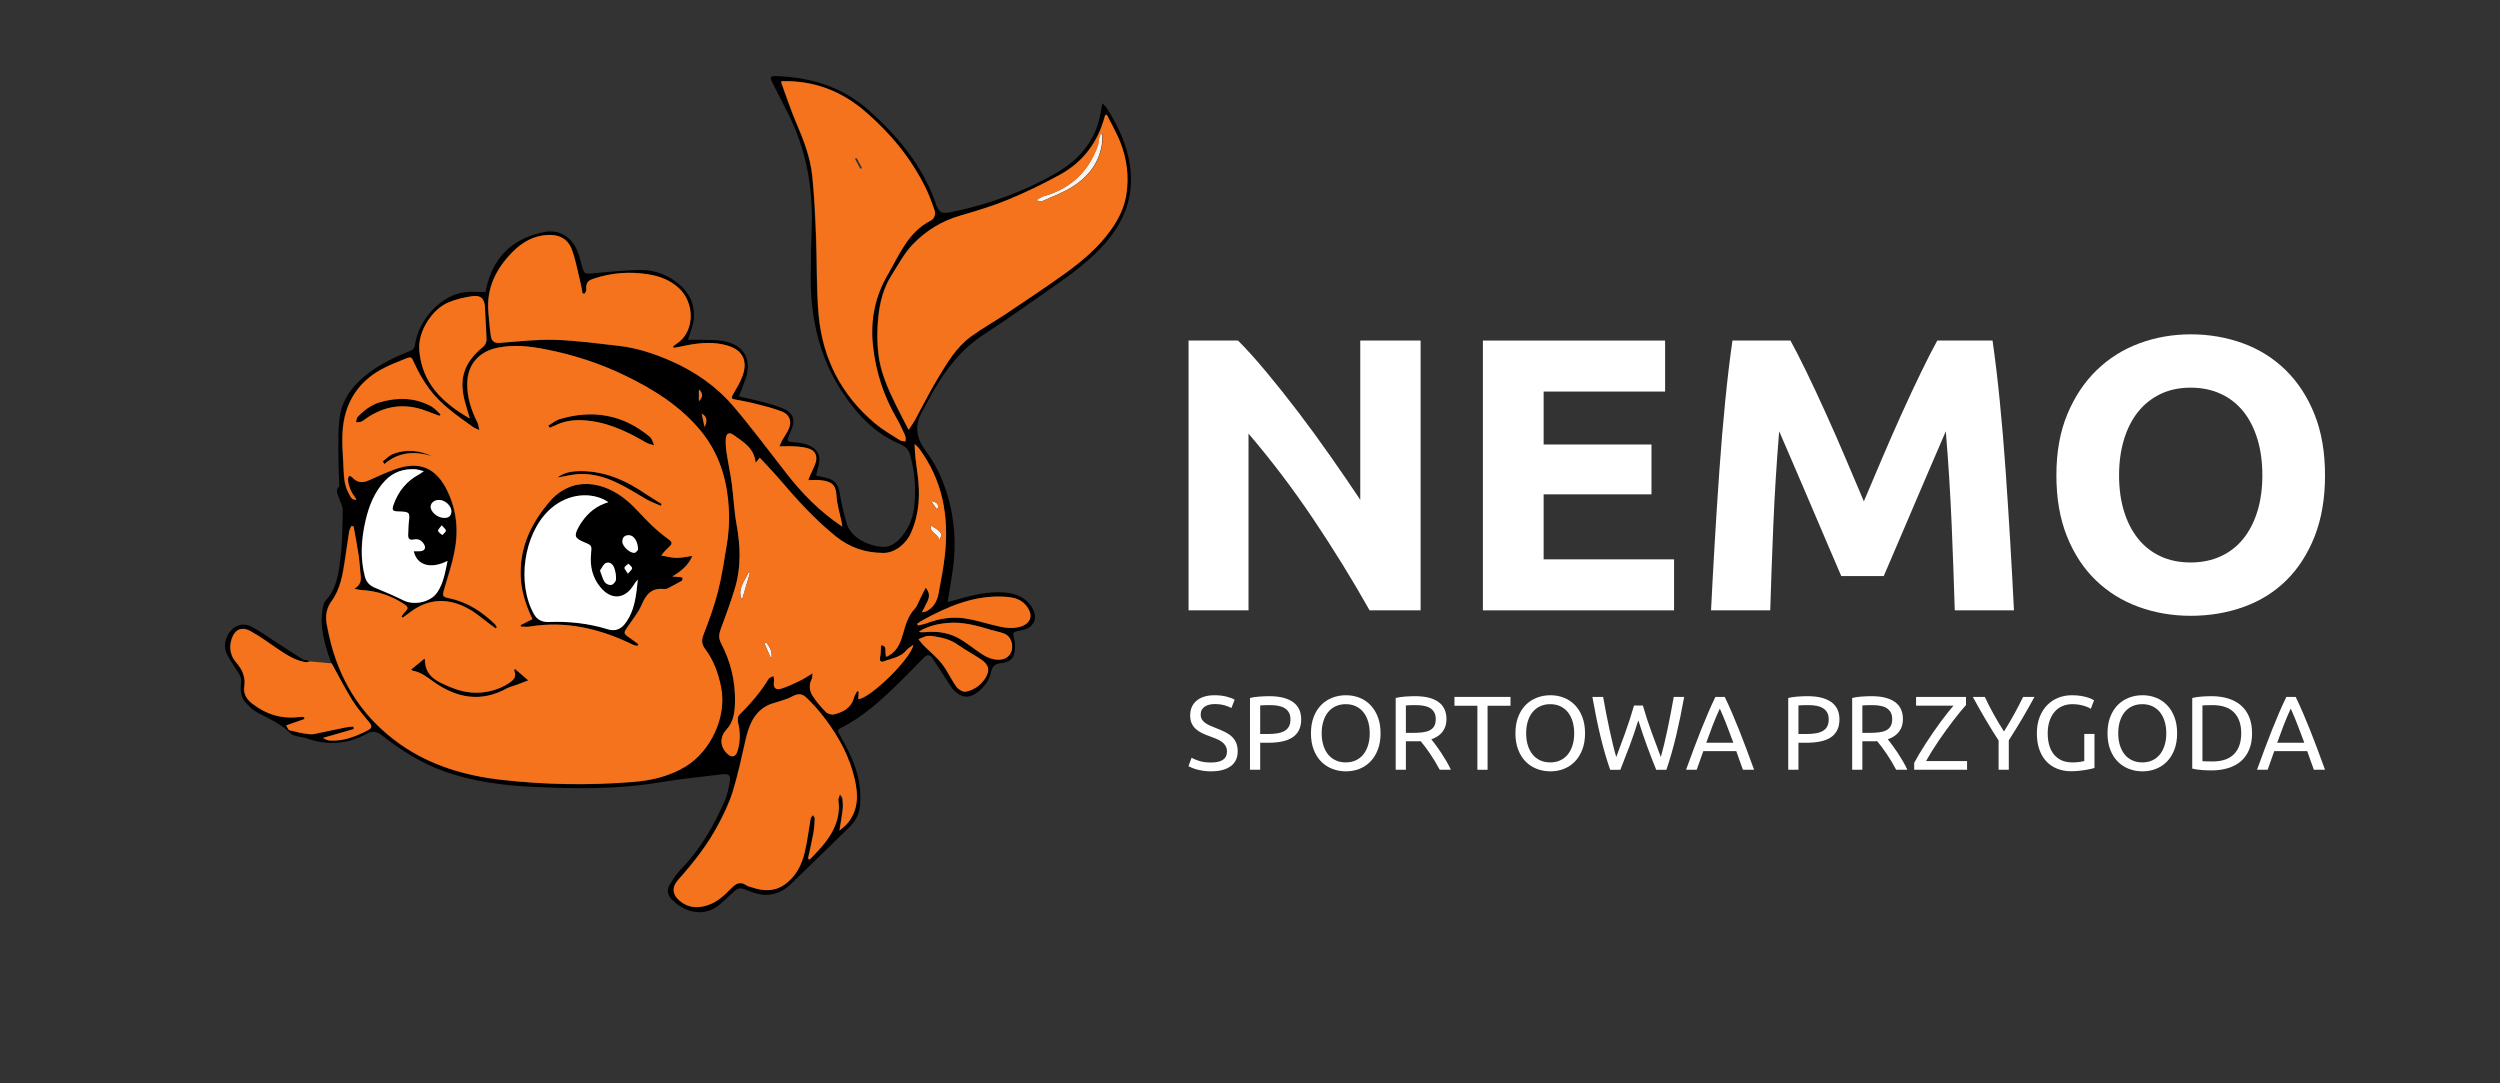 <svg width="1793" height="777" viewBox="0 0 1793 777" fill="none" xmlns="http://www.w3.org/2000/svg">
<rect x="0" y="0" width="1793" height="777" fill="#333333" stroke="none"/>
<g clip-path="url(#clip0_1298_2373)">
<mask id="mask0_1298_2373" style="mask-type:luminance" maskUnits="userSpaceOnUse" x="0" y="0" width="1793" height="777">
<path d="M0 1.90735e-06H1793V777H0V1.90735e-06Z" fill="white"/>
</mask>
<g mask="url(#mask0_1298_2373)">
<path d="M982.281 437.743C969.805 415.595 956.311 393.726 941.792 372.129C927.269 350.536 911.817 330.156 895.436 310.983V437.743H852.438V244.25H887.903C894.045 250.393 900.833 257.933 908.285 266.869C915.725 275.804 923.313 285.342 931.041 295.486C938.765 305.633 946.443 316.146 954.077 327.036C961.708 337.926 968.877 348.396 975.579 358.446V244.25H1018.86V437.743H982.281Z" fill="white"/>
<path d="M1063.53 437.743V244.25H1194.21V280.828H1107.09V318.8H1184.44V354.538H1107.09V401.166H1200.64V437.743H1063.53Z" fill="white"/>
<path d="M1284.13 244.251C1287.49 250.393 1291.36 257.981 1295.75 267.006C1300.13 276.038 1304.7 285.809 1309.46 296.326C1314.23 306.842 1318.94 317.592 1323.6 328.571C1328.27 339.558 1332.65 349.888 1336.76 359.562C1340.87 349.888 1345.25 339.558 1349.92 328.571C1354.59 317.592 1359.3 306.842 1364.06 296.326C1368.82 285.809 1373.39 276.038 1377.78 267.006C1382.16 257.981 1386.04 250.393 1389.4 244.251H1429.05C1430.91 257.095 1432.63 271.473 1434.21 287.39C1435.79 303.303 1437.19 319.873 1438.4 337.087C1439.61 354.306 1440.73 371.57 1441.75 388.882C1442.77 406.19 1443.66 422.483 1444.41 437.744H1401.96C1401.4 418.944 1400.66 398.47 1399.73 376.318C1398.79 354.166 1397.4 331.831 1395.54 309.306C1392.17 317.126 1388.44 325.778 1384.34 335.273C1380.23 344.768 1376.17 354.259 1372.15 363.754C1368.14 373.245 1364.26 382.32 1360.53 390.976C1356.79 399.632 1353.62 407.029 1351 413.171H1320.57C1317.95 407.029 1314.78 399.632 1311.04 390.976C1307.31 382.32 1303.43 373.245 1299.42 363.754C1295.4 354.259 1291.34 344.768 1287.23 335.273C1283.12 325.778 1279.39 317.126 1276.03 309.306C1274.16 331.831 1272.77 354.166 1271.84 376.318C1270.91 398.47 1270.17 418.944 1269.61 437.744H1227.16C1227.91 422.483 1228.79 406.19 1229.82 388.882C1230.84 371.57 1231.95 354.306 1233.17 337.087C1234.38 319.873 1235.77 303.303 1237.36 287.39C1238.94 271.473 1240.66 257.095 1242.52 244.251H1284.13Z" fill="white"/>
<path d="M1519.8 340.858C1519.8 350.349 1520.95 358.915 1523.29 366.546C1525.61 374.18 1528.96 380.741 1533.34 386.227C1537.71 391.72 1543.06 395.959 1549.4 398.935C1555.72 401.911 1562.98 403.399 1571.18 403.399C1579.18 403.399 1586.4 401.911 1592.81 398.935C1599.24 395.959 1604.63 391.72 1609.01 386.227C1613.38 380.741 1616.73 374.18 1619.06 366.546C1621.39 358.915 1622.56 350.349 1622.56 340.858C1622.56 331.363 1621.39 322.758 1619.06 315.03C1616.73 307.307 1613.38 300.699 1609.01 295.209C1604.63 289.72 1599.24 285.481 1592.81 282.501C1586.4 279.525 1579.18 278.034 1571.18 278.034C1562.98 278.034 1555.72 279.572 1549.4 282.641C1543.06 285.714 1537.71 289.999 1533.34 295.485C1528.96 300.978 1525.61 307.587 1523.29 315.31C1520.95 323.037 1519.8 331.549 1519.8 340.858ZM1667.51 340.858C1667.51 357.427 1665.04 371.988 1660.11 384.553C1655.17 397.117 1648.42 407.637 1639.86 416.103C1631.3 424.576 1621.11 430.951 1609.29 435.228C1597.47 439.51 1584.76 441.65 1571.18 441.65C1557.95 441.65 1545.49 439.51 1533.76 435.228C1522.03 430.951 1511.79 424.576 1503.04 416.103C1494.29 407.637 1487.4 397.117 1482.38 384.553C1477.35 371.988 1474.84 357.427 1474.84 340.858C1474.84 324.292 1477.44 309.724 1482.66 297.163C1487.87 284.595 1494.9 274.036 1503.74 265.473C1512.58 256.911 1522.82 250.489 1534.45 246.204C1546.09 241.926 1558.33 239.786 1571.18 239.786C1584.39 239.786 1596.87 241.926 1608.59 246.204C1620.32 250.489 1630.55 256.911 1639.31 265.473C1648.06 274.036 1654.94 284.595 1659.97 297.163C1664.99 309.724 1667.51 324.292 1667.51 340.858Z" fill="white"/>
<path d="M868.519 546.875C876.161 546.875 879.98 544.26 879.98 539.035C879.98 537.427 879.638 536.055 878.962 534.925C878.282 533.794 877.365 532.815 876.211 531.984C875.054 531.156 873.733 530.438 872.252 529.835C870.768 529.233 869.198 528.631 867.539 528.029C865.628 527.372 863.817 526.63 862.108 525.803C860.402 524.971 858.918 523.992 857.663 522.862C856.408 521.731 855.413 520.387 854.687 518.829C853.956 517.271 853.591 515.387 853.591 513.176C853.591 508.6 855.149 505.03 858.265 502.469C861.381 499.905 865.678 498.623 871.157 498.623C874.327 498.623 877.202 498.961 879.79 499.641C882.381 500.321 884.277 501.063 885.486 501.867L883.147 507.823C882.09 507.166 880.52 506.529 878.434 505.9C876.347 505.271 873.923 504.956 871.157 504.956C869.75 504.956 868.445 505.107 867.236 505.41C866.032 505.71 864.975 506.16 864.07 506.766C863.165 507.368 862.45 508.138 861.921 509.066C861.393 509.995 861.133 511.09 861.133 512.345C861.133 513.751 861.408 514.932 861.96 515.888C862.512 516.844 863.289 517.687 864.295 518.413C865.301 519.144 866.471 519.808 867.804 520.41C869.136 521.013 870.605 521.619 872.213 522.221C874.475 523.126 876.549 524.031 878.434 524.936C880.318 525.842 881.954 526.922 883.333 528.176C884.716 529.435 885.785 530.931 886.539 532.664C887.296 534.396 887.673 536.494 887.673 538.957C887.673 543.534 885.999 547.05 882.657 549.513C879.312 551.976 874.599 553.208 868.519 553.208C866.455 553.208 864.559 553.068 862.827 552.792C861.094 552.516 859.547 552.19 858.187 551.813C856.832 551.436 855.662 551.032 854.687 550.608C853.704 550.181 852.935 549.812 852.383 549.513L854.57 543.483C855.724 544.136 857.488 544.863 859.85 545.667C862.213 546.475 865.099 546.875 868.519 546.875Z" fill="white"/>
<path d="M910.965 505.711C907.849 505.711 905.459 505.785 903.8 505.936V526.441H909.306C911.82 526.441 914.081 526.278 916.09 525.952C918.102 525.626 919.796 525.074 921.179 524.293C922.567 523.516 923.631 522.448 924.389 521.092C925.139 519.732 925.516 517.999 925.516 515.89C925.516 513.877 925.127 512.218 924.346 510.913C923.569 509.604 922.512 508.563 921.179 507.782C919.851 507.005 918.304 506.465 916.544 506.162C914.784 505.863 912.927 505.711 910.965 505.711ZM910.363 499.301C917.698 499.301 923.34 500.696 927.291 503.489C931.235 506.274 933.208 510.435 933.208 515.964C933.208 518.978 932.668 521.554 931.588 523.691C930.504 525.828 928.95 527.564 926.91 528.893C924.874 530.225 922.399 531.193 919.485 531.795C916.572 532.397 913.277 532.7 909.609 532.7H903.8V552.075H896.492V500.583C898.548 500.082 900.852 499.744 903.389 499.565C905.926 499.39 908.249 499.301 910.363 499.301Z" fill="white"/>
<path d="M947.912 525.915C947.912 529.081 948.312 531.96 949.116 534.547C949.92 537.135 951.067 539.334 952.551 541.144C954.031 542.955 955.838 544.349 957.979 545.328C960.112 546.307 962.513 546.797 965.178 546.797C967.839 546.797 970.233 546.307 972.343 545.328C974.452 544.349 976.251 542.955 977.731 541.144C979.216 539.334 980.358 537.135 981.162 534.547C981.966 531.96 982.367 529.081 982.367 525.915C982.367 522.749 981.966 519.87 981.162 517.282C980.358 514.695 979.216 512.496 977.731 510.686C976.251 508.875 974.452 507.484 972.343 506.502C970.233 505.523 967.839 505.033 965.178 505.033C962.513 505.033 960.112 505.523 957.979 506.502C955.838 507.484 954.031 508.875 952.551 510.686C951.067 512.496 949.92 514.695 949.116 517.282C948.312 519.87 947.912 522.749 947.912 525.915ZM940.219 525.915C940.219 521.443 940.887 517.496 942.22 514.077C943.552 510.662 945.359 507.811 947.647 505.523C949.932 503.234 952.601 501.513 955.64 500.359C958.682 499.202 961.91 498.623 965.33 498.623C968.698 498.623 971.876 499.202 974.868 500.359C977.86 501.513 980.482 503.234 982.744 505.523C985.009 507.811 986.804 510.662 988.136 514.077C989.469 517.496 990.137 521.443 990.137 525.915C990.137 530.39 989.469 534.334 988.136 537.753C986.804 541.171 985.009 544.023 982.744 546.307C980.482 548.596 977.86 550.317 974.868 551.474C971.876 552.628 968.698 553.207 965.33 553.207C961.91 553.207 958.682 552.628 955.64 551.474C952.601 550.317 949.932 548.596 947.647 546.307C945.359 544.023 943.552 541.171 942.22 537.753C940.887 534.334 940.219 530.39 940.219 525.915Z" fill="white"/>
<path d="M1015.46 505.711C1012.35 505.711 1009.96 505.785 1008.3 505.936V525.614H1013.5C1016.02 525.614 1018.28 525.49 1020.29 525.237C1022.3 524.985 1024 524.507 1025.38 523.804C1026.76 523.1 1027.83 522.11 1028.58 520.828C1029.34 519.546 1029.72 517.848 1029.72 515.738C1029.72 513.776 1029.34 512.145 1028.58 510.835C1027.83 509.53 1026.81 508.501 1025.53 507.747C1024.25 506.993 1022.74 506.465 1021.01 506.162C1019.27 505.863 1017.43 505.711 1015.46 505.711ZM1026.55 530.214C1027.35 531.22 1028.37 532.537 1029.6 534.169C1030.83 535.804 1032.1 537.615 1033.41 539.6C1034.72 541.585 1036.01 543.66 1037.29 545.82C1038.57 547.98 1039.67 550.066 1040.57 552.075H1032.58C1031.57 550.167 1030.48 548.232 1029.3 546.271C1028.12 544.312 1026.93 542.44 1025.72 540.653C1024.51 538.87 1023.32 537.199 1022.14 535.641C1020.95 534.083 1019.89 532.727 1018.93 531.57C1018.28 531.62 1017.62 531.647 1016.93 531.647H1014.86H1008.3V552.075H1000.99V500.583C1003.05 500.082 1005.35 499.744 1007.89 499.565C1010.43 499.39 1012.75 499.301 1014.86 499.301C1022.2 499.301 1027.79 500.684 1031.64 503.45C1035.48 506.212 1037.41 510.334 1037.41 515.812C1037.41 519.281 1036.49 522.25 1034.65 524.709C1032.82 527.172 1030.12 529.006 1026.55 530.214Z" fill="white"/>
<path d="M1083.33 499.83V506.163H1066.89V552.076H1059.58V506.163H1043.14V499.83H1083.33Z" fill="white"/>
<path d="M1094.56 525.915C1094.56 529.081 1094.96 531.96 1095.76 534.547C1096.57 537.135 1097.71 539.334 1099.2 541.144C1100.68 542.955 1102.49 544.349 1104.63 545.328C1106.76 546.307 1109.16 546.797 1111.83 546.797C1114.49 546.797 1116.88 546.307 1118.99 545.328C1121.1 544.349 1122.9 542.955 1124.38 541.144C1125.86 539.334 1127.01 537.135 1127.81 534.547C1128.61 531.96 1129.02 529.081 1129.02 525.915C1129.02 522.749 1128.61 519.87 1127.81 517.282C1127.01 514.695 1125.86 512.496 1124.38 510.686C1122.9 508.875 1121.1 507.484 1118.99 506.502C1116.88 505.523 1114.49 505.033 1111.83 505.033C1109.16 505.033 1106.76 505.523 1104.63 506.502C1102.49 507.484 1100.68 508.875 1099.2 510.686C1097.71 512.496 1096.57 514.695 1095.76 517.282C1094.96 519.87 1094.56 522.749 1094.56 525.915ZM1086.87 525.915C1086.87 521.443 1087.54 517.496 1088.87 514.077C1090.2 510.662 1092.01 507.811 1094.3 505.523C1096.58 503.234 1099.25 501.513 1102.29 500.359C1105.33 499.202 1108.56 498.623 1111.98 498.623C1115.35 498.623 1118.52 499.202 1121.52 500.359C1124.51 501.513 1127.13 503.234 1129.39 505.523C1131.66 507.811 1133.45 510.662 1134.78 514.077C1136.12 517.496 1136.79 521.443 1136.79 525.915C1136.79 530.39 1136.12 534.334 1134.78 537.753C1133.45 541.171 1131.66 544.023 1129.39 546.307C1127.13 548.596 1124.51 550.317 1121.52 551.474C1118.52 552.628 1115.35 553.207 1111.98 553.207C1108.56 553.207 1105.33 552.628 1102.29 551.474C1099.25 550.317 1096.58 548.596 1094.3 546.307C1092.01 544.023 1090.2 541.171 1088.87 537.753C1087.54 534.334 1086.87 530.39 1086.87 525.915Z" fill="white"/>
<path d="M1175.01 516.643C1172.9 523.379 1170.76 529.611 1168.6 535.337C1166.44 541.068 1164.28 546.646 1162.12 552.078H1154.81C1152.14 544.385 1149.79 536.27 1147.76 527.726C1145.72 519.179 1143.82 509.883 1142.06 499.828H1149.76C1150.46 503.752 1151.19 507.668 1151.94 511.588C1152.69 515.512 1153.47 519.319 1154.28 523.014C1155.08 526.705 1155.89 530.24 1156.69 533.604C1157.49 536.973 1158.32 540.089 1159.18 542.956C1161.19 537.676 1163.33 531.883 1165.59 525.574C1167.85 519.269 1169.96 512.75 1171.92 506.013H1178.26C1180.22 512.75 1182.35 519.269 1184.67 525.574C1186.98 531.883 1189.14 537.676 1191.15 542.956C1191.95 540.139 1192.75 537.05 1193.56 533.682C1194.36 530.314 1195.16 526.782 1195.94 523.088C1196.72 519.393 1197.48 515.574 1198.24 511.627C1198.99 507.684 1199.72 503.752 1200.42 499.828H1207.89C1206.08 509.883 1204.15 519.179 1202.12 527.726C1200.08 536.27 1197.76 544.385 1195.15 552.078H1187.83C1185.62 546.646 1183.46 541.068 1181.35 535.337C1179.24 529.611 1177.12 523.379 1175.01 516.643Z" fill="white"/>
<path d="M1243.17 532.701C1241.56 528.326 1239.97 524.095 1238.38 519.997C1236.8 515.902 1235.15 511.966 1233.45 508.198C1231.69 511.966 1230.01 515.902 1228.43 519.997C1226.85 524.095 1225.28 528.326 1223.72 532.701H1243.17ZM1250.03 552.075C1249.18 549.814 1248.38 547.588 1247.62 545.405C1246.87 543.217 1246.09 540.995 1245.28 538.73H1221.61L1216.86 552.075H1209.24C1211.25 546.547 1213.14 541.434 1214.9 536.733C1216.66 532.036 1218.38 527.576 1220.06 523.353C1221.75 519.13 1223.42 515.098 1225.08 511.252C1226.73 507.405 1228.47 503.598 1230.28 499.83H1236.99C1238.8 503.598 1240.53 507.405 1242.19 511.252C1243.85 515.098 1245.52 519.13 1247.21 523.353C1248.89 527.576 1250.61 532.036 1252.37 536.733C1254.13 541.434 1256.01 546.547 1258.03 552.075H1250.03Z" fill="white"/>
<path d="M1297 505.711C1293.89 505.711 1291.5 505.785 1289.84 505.936V526.441H1295.35C1297.86 526.441 1300.12 526.278 1302.13 525.952C1304.14 525.626 1305.84 525.074 1307.22 524.293C1308.61 523.516 1309.67 522.448 1310.43 521.092C1311.18 519.732 1311.55 517.999 1311.55 515.89C1311.55 513.877 1311.17 512.218 1310.39 510.913C1309.61 509.604 1308.55 508.563 1307.22 507.782C1305.89 507.005 1304.34 506.465 1302.58 506.162C1300.82 505.863 1298.97 505.711 1297 505.711ZM1296.4 499.301C1303.74 499.301 1309.38 500.696 1313.33 503.489C1317.27 506.274 1319.25 510.435 1319.25 515.964C1319.25 518.978 1318.71 521.554 1317.63 523.691C1316.54 525.828 1314.99 527.564 1312.95 528.893C1310.91 530.225 1308.44 531.193 1305.52 531.795C1302.61 532.397 1299.32 532.7 1295.65 532.7H1289.84V552.075H1282.53V500.583C1284.59 500.082 1286.89 499.744 1289.43 499.565C1291.96 499.39 1294.29 499.301 1296.4 499.301Z" fill="white"/>
<path d="M1342.84 505.711C1339.72 505.711 1337.33 505.785 1335.68 505.936V525.614H1340.88C1343.39 525.614 1345.66 525.49 1347.67 525.237C1349.67 524.985 1351.37 524.507 1352.76 523.804C1354.13 523.1 1355.21 522.11 1355.96 520.828C1356.71 519.546 1357.09 517.848 1357.09 515.738C1357.09 513.776 1356.71 512.145 1355.96 510.835C1355.21 509.53 1354.19 508.501 1352.91 507.747C1351.62 506.993 1350.12 506.465 1348.38 506.162C1346.65 505.863 1344.8 505.711 1342.84 505.711ZM1353.92 530.214C1354.73 531.22 1355.74 532.537 1356.98 534.169C1358.21 535.804 1359.48 537.615 1360.79 539.6C1362.09 541.585 1363.39 543.66 1364.67 545.82C1365.95 547.98 1367.04 550.066 1367.95 552.075H1359.95C1358.95 550.167 1357.86 548.232 1356.68 546.271C1355.49 544.312 1354.3 542.44 1353.09 540.653C1351.89 538.87 1350.69 537.199 1349.51 535.641C1348.33 534.083 1347.27 532.727 1346.31 531.57C1345.66 531.62 1344.99 531.647 1344.31 531.647H1342.24H1335.68V552.075H1328.37V500.583C1330.42 500.082 1332.73 499.744 1335.26 499.565C1337.8 499.39 1340.12 499.301 1342.24 499.301C1349.57 499.301 1355.17 500.684 1359.01 503.45C1362.86 506.212 1364.78 510.334 1364.78 515.812C1364.78 519.281 1363.86 522.25 1362.03 524.709C1360.19 527.172 1357.49 529.006 1353.92 530.214Z" fill="white"/>
<path d="M1410.02 505.634C1408.86 506.943 1407.52 508.513 1405.99 510.346C1404.45 512.18 1402.83 514.216 1401.13 516.454C1399.42 518.691 1397.66 521.053 1395.85 523.54C1394.04 526.026 1392.27 528.544 1390.53 531.081C1388.8 533.618 1387.15 536.143 1385.59 538.656C1384.03 541.17 1382.63 543.555 1381.37 545.816H1410.78V552.075H1372.85V547.176C1373.9 545.168 1375.15 542.953 1376.59 540.541C1378.02 538.128 1379.55 535.665 1381.19 533.151C1382.82 530.642 1384.51 528.101 1386.28 525.537C1388.03 522.973 1389.78 520.513 1391.51 518.151C1393.25 515.789 1394.93 513.575 1396.56 511.516C1398.2 509.453 1399.69 507.646 1401.05 506.085H1374.21V499.83H1410.02V505.634Z" fill="white"/>
<path d="M1433.4 552.076V531.117C1429.93 525.74 1426.66 520.437 1423.59 515.211C1420.52 509.982 1417.64 504.858 1414.92 499.831H1423.52C1425.43 503.953 1427.56 508.137 1429.93 512.383C1432.29 516.629 1434.73 520.713 1437.24 524.633C1439.7 520.713 1442.12 516.629 1444.48 512.383C1446.84 508.137 1449 503.953 1450.96 499.831H1459.11C1456.39 504.858 1453.5 509.971 1450.44 515.173C1447.37 520.375 1444.12 525.639 1440.71 530.965V552.076H1433.4Z" fill="white"/>
<path d="M1494.85 526.368H1502.16V550.793C1501.56 550.998 1500.69 551.224 1499.56 551.472C1498.43 551.725 1497.12 551.978 1495.64 552.226C1494.16 552.479 1492.54 552.692 1490.78 552.867C1489.02 553.046 1487.23 553.131 1485.42 553.131C1481.75 553.131 1478.41 552.529 1475.4 551.321C1472.38 550.117 1469.79 548.357 1467.63 546.045C1465.47 543.734 1463.8 540.894 1462.62 537.525C1461.43 534.161 1460.84 530.288 1460.84 525.917C1460.84 521.542 1461.51 517.661 1462.84 514.266C1464.17 510.874 1465.97 508.023 1468.23 505.711C1470.49 503.399 1473.14 501.64 1476.19 500.431C1479.23 499.227 1482.48 498.625 1485.95 498.625C1488.31 498.625 1490.41 498.776 1492.24 499.075C1494.08 499.378 1495.65 499.728 1496.96 500.132C1498.27 500.536 1499.33 500.936 1500.16 501.337C1500.99 501.741 1501.56 502.044 1501.86 502.242L1499.52 508.349C1498.07 507.397 1496.13 506.605 1493.72 505.975C1491.3 505.346 1488.84 505.031 1486.33 505.031C1483.66 505.031 1481.24 505.509 1479.05 506.465C1476.87 507.42 1475.01 508.803 1473.47 510.61C1471.94 512.42 1470.75 514.619 1469.89 517.207C1469.04 519.798 1468.61 522.7 1468.61 525.917C1468.61 529.033 1468.97 531.873 1469.7 534.433C1470.43 536.997 1471.54 539.196 1473.02 541.03C1474.5 542.867 1476.34 544.285 1478.52 545.291C1480.71 546.298 1483.29 546.799 1486.25 546.799C1488.37 546.799 1490.16 546.686 1491.65 546.461C1493.13 546.235 1494.2 546.022 1494.85 545.82V526.368Z" fill="white"/>
<path d="M1519.2 525.915C1519.2 529.081 1519.6 531.96 1520.41 534.547C1521.21 537.135 1522.36 539.334 1523.84 541.144C1525.32 542.955 1527.13 544.349 1529.27 545.328C1531.4 546.307 1533.8 546.797 1536.47 546.797C1539.13 546.797 1541.52 546.307 1543.63 545.328C1545.74 544.349 1547.54 542.955 1549.02 541.144C1550.5 539.334 1551.65 537.135 1552.45 534.547C1553.26 531.96 1553.66 529.081 1553.66 525.915C1553.66 522.749 1553.26 519.87 1552.45 517.282C1551.65 514.695 1550.5 512.496 1549.02 510.686C1547.54 508.875 1545.74 507.484 1543.63 506.502C1541.52 505.523 1539.13 505.033 1536.47 505.033C1533.8 505.033 1531.4 505.523 1529.27 506.502C1527.13 507.484 1525.32 508.875 1523.84 510.686C1522.36 512.496 1521.21 514.695 1520.41 517.282C1519.6 519.87 1519.2 522.749 1519.2 525.915ZM1511.51 525.915C1511.51 521.443 1512.18 517.496 1513.51 514.077C1514.84 510.662 1516.65 507.811 1518.94 505.523C1521.22 503.234 1523.89 501.513 1526.93 500.359C1529.97 499.202 1533.2 498.623 1536.62 498.623C1539.99 498.623 1543.17 499.202 1546.16 500.359C1549.15 501.513 1551.77 503.234 1554.03 505.523C1556.3 507.811 1558.09 510.662 1559.43 514.077C1560.76 517.496 1561.43 521.443 1561.43 525.915C1561.43 530.39 1560.76 534.334 1559.43 537.753C1558.09 541.171 1556.3 544.023 1554.03 546.307C1551.77 548.596 1549.15 550.317 1546.16 551.474C1543.17 552.628 1539.99 553.207 1536.62 553.207C1533.2 553.207 1529.97 552.628 1526.93 551.474C1523.89 550.317 1521.22 548.596 1518.94 546.307C1516.65 544.023 1514.84 541.171 1513.51 537.753C1512.18 534.334 1511.51 530.39 1511.51 525.915Z" fill="white"/>
<path d="M1586.75 546.121C1593.69 546.121 1598.86 544.349 1602.29 540.806C1605.71 537.263 1607.41 532.298 1607.41 525.915C1607.41 519.532 1605.71 514.57 1602.29 511.027C1598.86 507.484 1593.69 505.713 1586.75 505.713C1584.69 505.713 1583.1 505.736 1581.97 505.786C1580.84 505.837 1580.04 505.887 1579.59 505.938V545.895C1580.04 545.946 1580.84 545.996 1581.97 546.047C1583.1 546.097 1584.69 546.121 1586.75 546.121ZM1615.18 525.915C1615.18 530.437 1614.48 534.372 1613.07 537.713C1611.66 541.058 1609.67 543.821 1607.11 546.008C1604.55 548.195 1601.48 549.827 1597.91 550.907C1594.35 551.991 1590.42 552.531 1586.15 552.531C1584.04 552.531 1581.71 552.441 1579.18 552.267C1576.64 552.088 1574.34 551.75 1572.28 551.245V500.584C1574.34 500.083 1576.64 499.741 1579.18 499.567C1581.71 499.392 1584.04 499.302 1586.15 499.302C1590.42 499.302 1594.35 499.842 1597.91 500.922C1601.48 502.002 1604.55 503.638 1607.11 505.821C1609.67 508.009 1611.66 510.775 1613.07 514.116C1614.48 517.461 1615.18 521.392 1615.18 525.915Z" fill="white"/>
<path d="M1652.65 532.701C1651.04 528.326 1649.45 524.095 1647.86 519.997C1646.28 515.902 1644.63 511.966 1642.93 508.198C1641.17 511.966 1639.49 515.902 1637.91 519.997C1636.33 524.095 1634.76 528.326 1633.2 532.701H1652.65ZM1659.51 552.075C1658.66 549.814 1657.86 547.588 1657.1 545.405C1656.35 543.217 1655.57 540.995 1654.76 538.73H1631.09L1626.34 552.075H1618.73C1620.74 546.547 1622.62 541.434 1624.38 536.733C1626.14 532.036 1627.86 527.576 1629.54 523.353C1631.23 519.13 1632.9 515.098 1634.56 511.252C1636.21 507.405 1637.95 503.598 1639.76 499.83H1646.47C1648.28 503.598 1650.02 507.405 1651.67 511.252C1653.33 515.098 1655 519.13 1656.69 523.353C1658.37 527.576 1660.09 532.036 1661.85 536.733C1663.61 541.434 1665.49 546.547 1667.51 552.075H1659.51Z" fill="white"/>
<path d="M486.868 353.231C487.019 353.674 487.175 354.121 487.672 355.558C486.747 354.412 486.503 354.109 486.258 353.806C486.46 353.612 486.666 353.421 486.868 353.231Z" fill="#FEFEFE"/>
<path d="M796.453 165.032C787.385 177.713 775.597 187.573 763.098 196.536C749.378 206.373 735.294 215.704 721.26 225.098C712.942 230.669 704.118 235.526 696.056 241.435C685.387 249.251 678.817 260.662 672.146 271.726C666.326 281.384 661.349 291.543 655.921 301.439C654.752 303.571 653.256 305.526 651.445 308.268C648.1 301.749 645.023 295.98 642.152 290.114C636.502 278.568 631.257 266.734 629.777 253.909C628.751 245.028 628.794 235.848 629.769 226.955C630.896 216.718 633.421 206.559 639.082 197.658C643.993 189.939 648.349 181.559 654.62 175.091C663.851 165.572 675.083 158.529 688.2 154.741C699.981 151.338 711.792 147.763 723.102 143.09C735.807 137.837 748.26 131.796 760.292 125.137C776.626 116.101 787.128 102.068 792.02 83.96C792.133 83.54 792.276 83.133 792.404 82.717C792.785 82.561 793.166 82.406 793.543 82.251C796.787 88.754 800.502 95.071 803.175 101.8C808.031 114.026 809.686 126.843 807.538 139.896C806.011 149.15 801.904 157.41 796.453 165.032ZM659.088 321.539C675.896 344.177 680.651 369.877 677.753 397.313C676.731 406.982 674.858 416.574 673.028 426.135C672.057 431.221 669.531 435.642 664.745 438.253C663.703 438.82 662.367 438.851 661.162 439.123C662.546 436.438 664.045 433.804 665.273 431.05C666.621 428.027 666.936 424.978 663.87 421.536C662.615 424.034 661.586 426.124 660.517 428.198C659.022 431.108 658.035 434.508 655.882 436.804C651.041 441.959 649.468 448.33 647.61 454.752C646.076 460.047 644.156 465.273 639.541 468.843C638.387 469.733 637.031 470.366 635.834 471.081C633.705 468.54 637.209 463.19 631.933 462.79C631.681 466.116 631.766 468.839 631.203 471.423C630.616 474.119 631.937 475.094 633.899 474.317C639.467 472.11 645.874 471.563 650.039 466.361C651.193 464.919 653.007 464.01 655.07 462.441C653.466 472.367 623.91 501.054 615.514 501.434C615.623 499.647 615.731 497.876 615.84 496.108C615.463 495.972 615.09 495.84 614.717 495.704C613.96 497.258 612.942 498.734 612.495 500.37C610.478 507.748 604.74 510.755 598.119 512.355C596.379 512.779 593.601 511.971 592.338 510.7C588.884 507.219 585.655 503.412 582.963 499.321C580.484 495.549 579.979 491.209 582.205 486.877C582.628 486.054 582.516 484.954 582.796 482.918C579.217 485.04 576.598 486.866 573.754 488.218C569.317 490.331 564.845 492.507 560.167 493.94C556.076 495.195 554.316 492.95 555.117 488.699C555.346 487.495 554.856 486.159 554.697 484.88C553.492 485.56 551.779 485.937 551.161 486.967C545.368 496.656 537.971 504.981 530.025 512.922C528.999 513.944 528.984 516.609 529.384 518.307C530.981 525.125 531.031 531.866 528.992 538.544C527.616 543.051 524.784 543.668 521.423 540.428C516.244 535.44 516.104 528.509 521.038 523.221C526.26 517.619 526.987 510.518 527.142 503.424C527.473 488.525 523.991 474.434 517.103 461.24C515.416 458.008 515.525 455.059 516.71 451.761C520.405 441.458 524.415 431.236 527.414 420.727C531.626 405.964 530.973 390.992 528.23 375.926C526.47 366.264 526.109 356.357 524.799 346.606C523.813 339.267 522.2 332.013 521.089 324.69C520.599 321.45 520.37 318.113 520.537 314.85C520.743 310.864 522.892 309.655 526.058 311.928C533.032 316.94 540.997 321.279 541.941 331.912C543.045 330.545 543.721 329.706 544.902 328.241C549.7 333.466 554.421 338.311 558.811 343.439C571.435 358.183 584.35 372.565 599.592 384.787C609.697 392.884 620.911 396.528 633.612 396.574C641.58 396.605 649.747 390.386 653.446 381.951C659.371 368.451 660.051 354.465 658.077 340.141C657.106 333.09 656.108 326.038 655.921 318.389C656.986 319.434 658.21 320.358 659.088 321.539ZM718.96 427.93C725.161 428.198 731.576 428.921 735.982 434.616C741.083 441.205 739.288 447.297 731.3 449.566C724.792 451.411 718.494 449.884 712.192 448.334C705.459 446.679 698.784 444.593 691.954 443.56C682.738 442.165 673.654 443.571 664.877 446.842C662.728 447.643 660.432 448.043 658.202 448.629C657.992 448.214 657.786 447.794 657.58 447.379C659.185 446.349 660.735 445.207 662.41 444.305C680.088 434.799 698.349 427.041 718.96 427.93ZM725.488 465.999C724.656 470.312 721.09 473.062 716.318 473.179C709.884 473.334 704.954 469.958 700.054 466.423C696.437 463.816 692.855 461.143 689.075 458.789C681.183 453.874 672.473 452.53 663.326 453.393C662.161 453.505 660.98 453.447 659.806 453.427C659.639 453.424 659.48 453.202 659.01 452.849C665.522 448.971 672.496 447.371 679.754 446.772C690.532 445.883 700.696 448.793 710.836 451.85C713.937 452.786 717.189 453.295 720.176 454.484C724.307 456.128 726.428 461.143 725.488 465.999ZM706.108 486.928C702.825 491.831 698.022 494.954 692.455 496.1C690.508 496.504 687.182 494.562 685.842 492.709C682.011 487.406 679.353 481.225 675.332 476.096C671.466 471.166 666.443 467.157 661.994 462.674C660.723 461.396 659.69 459.877 658.551 458.47C660.311 457.744 662.04 456.905 663.855 456.333C664.83 456.023 665.953 456.17 667.666 456.077C673.887 456.998 680.593 458.105 686.522 462.281C692.02 466.151 698.015 469.305 703.582 473.089C709.298 476.971 709.954 481.182 706.108 486.928ZM612.984 559.663C615.386 570.514 615.296 581.186 607.72 590.385C606.193 592.239 604.153 593.664 601.872 595.716C602.731 590.195 603.609 585.49 604.141 580.743C604.429 578.194 604.309 575.56 604.002 573.004C603.866 571.854 602.824 570.809 602.191 569.713C601.822 570.84 601.426 571.959 601.095 573.097C601.002 573.42 601.084 573.804 601.126 574.154C602.774 587.324 597.214 597.895 588.993 607.444C586.285 610.591 583.32 613.517 580.472 616.539C580.087 616.283 579.703 616.026 579.318 615.766C580.608 609.74 582.034 603.734 583.137 597.674C583.767 594.216 583.969 590.669 584.14 587.153C584.179 586.329 583.316 585.463 582.869 584.612C582.306 585.393 581.389 586.108 581.234 586.959C579.738 595.195 578.817 603.563 576.843 611.679C574.741 620.343 570.778 628.186 563.365 633.812C555.964 639.43 547.964 639.402 539.61 636.609C538.06 636.092 536.308 635.84 535.022 634.935C530.818 631.974 527.675 633.676 524.601 636.776C519.395 642.033 514.173 647.188 506.733 649.43C499.576 651.59 493.103 650.968 487.263 646.085C481.972 641.667 481.501 636.294 486.102 631.135C497.21 618.676 507.521 605.603 515.276 590.774C519.22 583.237 522.977 575.436 525.456 567.336C529.116 555.37 531.684 543.058 534.486 530.844C536.778 520.836 540.069 511.516 549.728 506.209C552.249 504.83 555.198 504.232 557.945 503.268C561.011 502.192 564.274 501.473 567.095 499.946C571.699 497.448 574.497 496.889 578.289 500.498C583.118 505.09 587.543 510.199 591.565 515.521C601.6 528.793 609.359 543.295 612.984 559.663ZM505.085 306.291C504.444 303.214 503.799 300.141 503.08 296.695C506.686 298.684 507.44 301.613 505.085 306.291ZM501.037 287.736V279.36C504.056 282.111 504.04 284.799 501.037 287.736ZM480.503 258.672C468.758 253.595 456.597 249.527 443.794 248.086C428.494 246.365 413.174 244.205 397.819 243.746C384.582 243.354 371.267 244.943 358.007 245.957C354.269 246.24 352.451 244.368 351.973 241.477C351.017 235.697 350.617 229.822 350.104 223.975C348.573 206.563 355.691 192.526 367.584 180.588C374.523 173.622 382.663 168.929 392.947 168.517C401.025 168.191 407.035 171.408 409.81 178.7C412.459 185.662 413.792 193.129 415.599 200.401C416.411 203.684 416.962 207.033 417.635 210.351C418.085 210.471 418.532 210.588 418.979 210.708C419.437 209.861 420.335 208.983 420.284 208.167C419.997 203.42 420.875 201.45 425.39 199.931C438.339 195.576 451.635 194.589 465.102 196.808C473.323 198.164 480.923 201.112 487.061 207.014C497.754 217.282 497.909 235.798 487.376 244.826C485.88 246.112 484.175 247.153 482.566 248.307C482.729 248.719 482.892 249.131 483.059 249.543C486.374 248.867 489.676 248.144 493.002 247.534C502.572 245.77 512.106 245.021 521.652 247.88C533.607 251.458 535.869 259.962 532.283 269.791C530.577 274.465 527.861 278.797 525.359 283.144C524.318 284.958 524.217 285.949 526.427 286.404C530.997 287.348 535.624 288.055 540.139 289.212C546.919 290.953 553.799 292.538 560.311 295.036C566.609 297.452 568.078 302.919 564.873 308.944C563.606 311.318 562.056 313.54 560.731 315.887C560.074 317.041 559.631 318.319 558.843 320.11C563.089 320.11 566.699 319.9 570.269 320.172C573.622 320.425 577.096 320.731 580.231 321.835C584.567 323.358 586.285 327.526 584.746 331.924C583.596 335.211 581.964 338.33 580.569 341.536C580.227 342.324 579.975 343.152 579.547 344.333C582.745 344.333 585.445 344.111 588.099 344.372C596.627 345.203 599.308 348.109 599.712 355.428C600.054 361.672 602.032 367.825 603.275 374.022C603.489 375.083 603.632 376.159 603.885 377.697C588.056 367.18 575.413 354.275 564.158 339.9C551.581 323.839 539.412 307.429 526.233 291.878C513.804 277.208 498.177 266.314 480.503 258.672ZM346.724 248.56C332.235 260.444 328.599 272.254 334.1 290.467C335.076 293.696 336.004 296.936 336.956 300.172C317.296 288.944 302.206 274.477 300.683 250.529C299.859 237.569 309.879 221.644 321.947 216.757C327.293 214.589 333.098 213.226 338.825 212.422C345.03 211.551 347.59 214.481 347.812 220.642C348.087 228.284 348.771 235.914 348.931 243.556C348.966 245.238 348.002 247.511 346.724 248.56ZM649.227 316.59C647.878 316.33 646.297 316.438 645.225 315.751C639.284 311.944 633.072 308.416 627.679 303.921C603.221 283.552 589.688 257.083 586.91 225.615C585.263 206.99 585.826 188.179 585.061 169.465C584.474 155.001 583.848 140.51 582.349 126.124C580.954 112.748 576.078 100.242 570.794 87.892C566.936 78.875 563.874 69.516 560.482 60.3C560.245 59.659 560.218 58.941 560.098 58.28C583.58 57.527 603.52 65.401 620.922 80.499C638.694 95.914 653.31 113.739 663.711 134.873C666.132 139.791 667.962 145.013 669.854 150.172C671.047 153.416 670.141 156.8 667.243 158.265C650.975 166.512 644.832 182.717 636.452 197.064C627.387 212.589 623.976 229.469 625.822 247.464C627.756 266.349 633.445 283.917 642.995 300.308C645.295 304.255 647.183 308.459 649.032 312.647C649.53 313.769 649.184 315.265 649.227 316.59ZM793.578 77.216C792.976 76.272 792.028 75.549 790.633 74.084C789.996 77.449 789.518 80.059 789.013 82.659C785.209 102.231 772.858 115.394 756.271 124.811C734 137.453 710.133 146.19 685.069 151.489C676.292 153.342 673.351 154.407 670.34 143.478C670.246 143.14 670.052 142.833 669.924 142.503C660.183 117.212 643.356 97.247 623.409 79.383C604.293 62.258 581.638 55.436 556.64 54.562C552.397 54.415 551.931 55.328 553.799 58.933C557.693 66.45 561.488 74.018 565.292 81.582C578.145 107.13 583.102 134.31 582.17 162.74C581.774 174.76 581.49 186.788 581.455 198.816C581.362 228.311 587.551 256.085 604.033 281.101C614.682 297.27 627.415 311.019 645.691 318.552C649.468 320.11 651.659 322.41 652.716 326.209C656.209 338.754 657.172 351.504 655.552 364.387C654.48 372.899 650.878 380.537 645.042 386.745C642.633 389.306 638.934 391.71 635.574 392.111C627.756 393.047 610.949 387.623 607.401 375.875C605.105 368.272 603.376 360.456 602.012 352.627C601.126 347.538 598.644 344.465 593.884 343.097C591.192 342.324 588.421 341.839 585.344 341.147C585.931 338.575 586.37 336.167 587.031 333.828C588.6 328.28 587.24 323.509 582.395 320.564C579.509 318.812 575.86 317.822 572.461 317.507C563.618 316.687 563.443 317.522 567.382 308.731C570.813 301.077 568.824 295.778 561.026 292.721C556.655 291.007 552.129 289.62 547.583 288.416C541.837 286.893 535.997 285.704 529.913 284.31C531.552 280.044 533.157 276.143 534.563 272.173C539.63 257.864 533.65 247.192 518.676 244.562C513.392 243.634 507.891 243.898 502.486 243.715C499.401 243.606 496.312 243.696 493.418 243.696C494.89 238.626 497.171 233.754 497.594 228.723C498.678 215.899 492.275 206.645 481.77 200.005C474.605 195.475 466.5 193.397 458.182 193.61C447.136 193.89 436.105 195.021 425.087 196.027C419.278 196.559 418.882 196.415 417.363 190.654C416.345 186.796 415.366 182.864 413.761 179.236C409.534 169.659 400.811 164.411 390.604 166.369C371.31 170.063 357.241 180.592 350.694 199.741C349.525 203.156 348.892 206.757 348.204 209.504C342.827 209.504 337.721 208.917 332.803 209.613C316.201 211.959 300.178 229.255 297.644 247.223C297.299 249.667 296.401 250.829 294.093 251.738C283.444 255.941 273.124 260.829 263.97 267.86C254.039 275.487 246.172 284.947 243.965 297.332C242.271 306.839 242.745 316.78 242.725 326.532C242.714 333.478 242.943 342.223 243.355 349.17C243.545 349.154 243.141 350.25 243.3 350.366C244.917 351.536 243.429 350.646 244.501 352.309C244.975 353.047 246.098 353.995 246.646 354.655C249.738 358.396 251.425 356.912 251.646 357.06C251.553 356.885 250.142 354.251 250.045 354.084C246.89 348.622 246.432 342.456 246.203 336.376C245.814 326.038 244.641 315.541 245.9 305.37C248.056 287.942 257.012 274.092 272.615 265.331C278.307 262.134 284.465 259.714 290.558 257.305C295.173 255.475 294.932 256.221 296.972 260.654C299.898 266.994 303.433 273.191 307.575 278.804C315.983 290.195 327.627 298.105 338.996 306.229C340.014 306.959 341.265 307.367 343.577 308.494C343.021 306.12 342.947 304.496 342.283 303.171C337.83 294.345 334.788 285.176 334.897 275.16C335.041 261.707 343.083 252.247 356.367 249.465C368.05 247.014 379.5 248.257 391.047 250.526C410.835 254.411 429.866 260.526 447.998 269.317C468.517 279.267 487.702 291.174 502.401 309.065C513.932 323.105 519.896 339.523 521.874 357.441C523.098 368.509 522.9 379.597 521.062 390.58C519.17 401.912 517.507 413.342 514.659 424.453C511.955 435.024 508.139 445.347 504.219 455.553C502.719 459.457 503.205 462.336 505.458 465.354C511.651 473.645 515.016 483.051 517.013 493.128C521.155 514.033 509.557 538.925 491.273 549.896C479.469 556.978 466.71 559.814 453.403 560.875C422.076 563.365 390.717 562.868 359.526 559.329C333.65 556.395 308.912 549.22 287.197 534.053C261.744 516.275 245.36 492.095 237.321 462.196C236.074 457.546 235.161 452.802 234.182 448.082C232.923 441.99 234.022 436.03 237.566 431.19C243.996 422.41 245.519 412.27 247.108 402.048C248.196 395.071 249.125 388.07 250.232 381.097C250.372 380.207 252.171 378.016 252.559 377.165C249.707 374.908 249.836 363.035 245.806 364.787C245.655 375.125 245.519 390.129 244.198 400.343C242.822 410.933 241.719 421.963 233.708 430.467C232.468 431.784 231.901 433.96 231.547 435.836C228.905 449.846 233.032 462.852 237.663 475.77C242.543 484.593 247.096 493.618 252.412 502.169C255.99 507.926 260.575 513.07 264.848 518.381C266.721 520.708 266.523 522.27 263.865 523.637C255.306 528.027 246.549 531.71 236.645 531.127C234.889 531.023 233.16 530.475 231.477 529.232C238.825 527.118 246.176 525.001 253.523 522.883C253.422 522.297 253.325 521.706 253.227 521.12C251.335 521.318 249.412 521.372 247.551 521.745C241.463 522.965 235.405 524.34 229.317 525.568C226.803 526.073 224.181 526.893 221.717 526.613C216.915 526.061 212.152 524.978 207.466 523.762C206.518 523.517 205.978 521.706 205.03 520.284C209.813 518.61 213.974 517.153 218.135 515.7C218.034 515.226 217.933 514.752 217.832 514.278C216.581 514.278 215.311 514.154 214.075 514.298C201.529 515.782 190.468 512.274 180.576 504.566C176.558 501.438 174.235 497.464 175 492.402C176.042 485.514 173.54 480.137 169.172 475.102C165.027 470.323 163.989 464.585 165.854 458.583C168.042 451.539 172.945 449.111 179.418 452.647C186.369 456.442 192.791 461.225 199.361 465.692C205.399 469.799 211.546 473.633 218.873 474.943C219.829 475.114 220.909 474.601 221.931 474.406C221.574 474.138 221.247 473.719 220.847 473.626C219.662 473.354 218.236 473.556 217.28 472.965C211.118 469.123 205.069 465.094 198.95 461.182C192.527 457.068 186.342 452.448 179.538 449.103C173.341 446.062 166.433 449.36 163.282 455.572C161.006 460.055 160.652 464.892 162.801 469.243C165.322 474.348 168.943 478.901 171.783 483.866C172.7 485.471 173.178 487.693 172.937 489.515C172.23 494.9 172.595 500.02 176.38 504.123C178.901 506.858 181.741 509.616 184.993 511.291C193.098 515.463 201.347 519.03 208.061 525.731C210.718 528.381 216.057 528.245 220.086 529.636C234.943 534.764 249.284 533.897 263.084 526.194C266.787 524.127 270.012 524.356 273.493 527.068C287.302 537.825 301.883 547.277 318.54 553.198C338.409 560.257 359.044 563.12 379.924 564.212C411.387 565.855 442.819 566.26 474.1 560.968C488.495 558.528 503.08 557.18 517.584 555.374C523.082 554.69 524.306 555.844 523.273 561.368C522.476 565.63 521.637 570.012 519.931 573.956C512.126 592.002 502.447 608.874 488.608 623.151C485.227 626.644 482.434 630.844 480.006 635.078C478.012 638.563 478.999 642.359 481.824 645.172C491.533 654.845 505.691 658.124 516.656 648.307C519.64 645.634 522.651 642.984 525.522 640.195C529.236 636.586 530.748 636.384 535.577 638.381C538.709 639.674 541.973 640.89 545.291 641.434C553.675 642.817 560.976 640.016 566.975 634.259C581.09 620.712 594.995 606.951 609.056 593.35C613.587 588.967 616.427 583.645 616.835 577.522C617.212 571.831 617.068 565.941 616.031 560.343C613.8 548.276 608.206 537.444 602.16 526.877C601.185 525.176 600.046 523.606 602.723 522.277C618.575 514.399 631.451 502.627 643.982 490.448C650.388 484.224 656.613 477.802 662.849 471.407C665.277 468.917 667.154 469.651 668.809 472.153C672.313 477.456 675.736 482.814 679.245 488.113C680.861 490.56 682.306 493.214 684.342 495.269C689.84 500.809 695.512 500.964 701.527 496.143C706.174 492.413 709.515 487.817 710.809 481.92C711.617 478.229 713.249 476.182 717.562 475.708C725.554 474.83 727.994 471.469 727.897 463.416C727.885 462.355 727.866 461.291 727.733 460.242C727.461 458.027 726.094 454.974 727.05 453.835C728.277 452.371 731.351 452.48 733.616 451.866C742.311 449.508 744.798 442.445 739.665 434.931C735.162 428.334 728.569 425.704 720.988 424.997C708.629 423.843 696.892 427.002 685.185 430.323C683.46 430.813 681.7 431.197 679.653 431.706C680.978 423.459 682.361 415.821 683.41 408.14C685.889 390.028 684.684 372.06 679.392 354.62C675.973 343.362 670.949 332.678 663.754 323.113C657.192 314.383 655.641 304.997 661.415 295.063C664.135 290.378 666.532 285.51 669.221 280.805C678.499 264.562 689.751 250.176 705.754 239.784C720.476 230.226 734.844 220.114 749.208 210.024C763.478 200.005 777.974 190.234 789.968 177.359C803.128 163.234 811.672 147.111 811.12 127.27C810.607 108.77 803.373 92.515 793.578 77.216Z" fill="black"/>
<path d="M262.036 373.044C264.484 362.605 268.388 352.839 275.856 344.847C281.727 338.561 289.117 336.118 297.54 336.557C299.226 336.646 300.877 337.287 303.749 337.955C301.876 339.214 301.048 339.882 300.128 340.375C291.187 345.193 285.348 352.609 282.006 362.081C280.678 365.846 281.35 366.7 285.336 366.821C285.806 366.836 286.28 366.844 286.75 366.86C293.39 367.093 293.845 367.726 293.017 374.179C292.633 377.205 292.742 380.29 292.54 383.344C292.334 386.432 293.557 387.621 296.677 386.926C299.848 386.222 302.202 387.621 303.819 390.282C305.478 393.017 304.351 395.123 301.114 395.364C299.611 395.473 298.092 395.379 296.538 395.379C298.74 405.504 308.792 408.413 320.766 402.283C319.096 410.247 317.903 418.064 313.454 424.777C308.749 431.875 296.996 434.451 289.338 430.698C282.605 427.399 275.712 424.404 268.761 421.591C264.787 419.979 262.436 417.372 261.395 413.281C257.968 399.8 258.904 386.397 262.036 373.044ZM319.531 380.597C319.426 381.72 317.918 382.71 317.021 383.763C315.933 382.772 314.363 381.953 313.944 380.733C313.695 380.01 315.261 378.662 316.566 376.797C318.047 378.588 319.616 379.668 319.531 380.597ZM314.678 358.557C319.033 358.553 323.762 363.009 323.517 367.034C323.323 370.224 321.361 371.553 318.291 371.463C313.551 371.405 308.524 367.155 308.648 363.313C308.737 360.651 311.383 358.561 314.678 358.557ZM251.74 357.042C251.709 357.046 251.678 357.062 251.647 357.058C250.551 356.964 249.587 356.537 248.736 355.846C247.963 355.212 247.493 354.365 246.976 353.526C245.997 351.929 244.89 350.286 243.355 349.171C243.293 349.125 243.247 349.066 243.192 349.012C240.235 351.615 242.244 354.365 243.056 357.034C243.849 359.637 245.364 362.217 245.807 364.789C246.009 364.863 246.188 364.983 246.277 365.181C248.119 369.183 248.915 374.299 252.56 377.166C252.657 377.24 252.723 377.341 252.769 377.45C252.968 377.458 253.166 377.466 253.364 377.473C254.572 384.253 255.917 391.009 256.934 397.815C257.661 402.687 257.91 407.629 258.45 412.528C258.858 416.218 258.516 419.583 253.993 422.279C256.223 422.714 257.463 423.118 258.714 423.176C269.935 423.678 280.184 427.147 289.563 433.243C292.854 435.383 292.846 436.459 289.979 439.175C289.089 440.018 288.475 441.156 287.737 442.162C288.033 442.442 288.324 442.726 288.615 443.009C290.344 441.743 292.093 440.504 293.798 439.206C307.51 428.786 321.901 428.701 336.436 437.003C341.902 440.127 346.705 444.424 351.814 448.176C352.983 449.035 354.165 449.866 355.342 450.713C355.602 450.476 355.866 450.243 356.127 450.01C355.676 449.222 355.373 448.277 354.743 447.671C345.535 438.771 335.13 431.926 322.394 429.187C316.935 428.009 316.869 427.64 318.517 422.077C321.124 413.281 324.022 404.517 325.79 395.542C328.692 380.764 327.41 366.269 320.805 352.423C312.708 335.445 300.539 330.224 282.772 336.704C276.373 339.039 270.183 341.957 263.94 344.703C259.51 346.65 255.726 346.055 252.439 342.396C251.903 341.805 250.943 341.599 250.178 341.215C249.894 342.042 249.343 342.881 249.374 343.697C249.572 349.264 252.159 353.872 255.547 358.328C253.62 358.713 252.529 358.044 251.74 357.042Z" fill="black"/>
<path d="M454.829 396.502C451.473 396.844 446.115 391.739 446.13 388.487C446.15 385.589 447.626 383.868 450.695 383.845C454.27 383.818 457.32 388.083 457.367 394.323C456.912 394.742 455.948 396.39 454.829 396.502ZM447.68 407.155C447.844 406.098 449.483 405.275 450.478 404.35C451.414 405.391 452.984 406.37 453.097 407.493C453.19 408.452 451.605 409.575 450.12 411.428C448.893 409.416 447.521 408.165 447.68 407.155ZM447.964 447.431C445.003 451.265 440.877 452.94 436.021 451.436C422.134 447.143 407.949 445.515 393.441 446.125C388.973 446.312 385.173 444.773 382.788 440.546C370.398 418.581 375.281 383.666 393.232 366.242C404.511 355.294 420.468 352.174 433.231 358.437C433.942 358.787 434.587 359.257 436.114 360.189C427.504 362.765 421.664 367.691 417.111 374.257C416.373 375.317 415.65 376.397 415.028 377.528C411.236 384.412 411.768 385.982 418.84 388.934C424.326 391.226 424.24 391.215 423.661 397.283C422.818 406.059 424.613 414.136 430.317 421.125C437.994 430.539 447.902 429.921 454.243 419.61C455.09 418.231 456.003 416.898 457.227 415.675C456.046 426.836 455.175 438.091 447.964 447.431ZM440.403 407.59C441.258 410.177 441.748 413.072 441.522 415.76C441.402 417.178 439.583 419.253 438.22 419.544C436.798 419.843 434.354 418.783 433.507 417.539C432.003 415.317 431.366 412.512 430.084 409.222C431.51 407.295 432.481 404.653 434.264 403.868C437.237 402.567 439.51 404.894 440.403 407.59ZM474.104 398.433C476.133 395.391 478.304 393.651 480.239 391.677C481.731 390.15 482.031 388.837 479.734 387.167C475.204 383.868 470.852 380.247 466.788 376.382C460.918 370.791 455.77 364.389 449.6 359.179C432.819 345.007 409.981 340.982 393.752 360.014C380.519 375.535 372.332 392.893 373.253 413.717C373.72 424.327 376.968 434.249 381.669 444.039C378.747 445.531 375.946 446.961 373.141 448.39C373.234 448.732 373.327 449.07 373.42 449.412C375.561 449.412 377.749 449.707 379.835 449.365C406.108 445.069 430.523 451.055 453.99 462.528C454.899 462.975 456.011 463.01 457.025 463.235C457.227 462.846 457.425 462.454 457.623 462.065C455.657 460.609 453.73 459.093 451.717 457.71C446.721 454.28 446.775 454.14 450.105 449.299C453.633 444.167 457.701 439.194 460.094 433.542C463.28 426.028 467.488 421.393 476.171 422.489C476.848 422.574 477.656 422.485 478.254 422.182C481.774 420.391 485.283 418.565 488.709 416.599C489.195 416.32 489.417 415.212 489.354 414.525C489.327 414.249 488.212 413.958 487.571 413.884C486.071 413.713 484.556 413.666 482.007 413.507C488.601 409.428 493.562 405.411 496.325 398.744C492.113 399.299 488.496 400.197 484.898 400.131C481.292 400.065 477.702 399.039 474.104 398.433Z" fill="black"/>
<path d="M397.465 305.387C403.708 302.143 410.449 301.114 417.326 301.409C434.134 302.128 448.836 309.051 463.053 317.349C464.821 318.383 466.981 318.736 468.958 319.408C467.983 317.369 467.529 314.703 465.951 313.386C446.688 297.299 424.864 293.503 401.043 300.686C398.195 301.549 395.732 303.693 393.094 305.243C393.408 305.756 393.723 306.273 394.038 306.786C395.184 306.327 396.373 305.954 397.465 305.387Z" fill="black"/>
<path d="M368.73 481.543C370.253 485.168 368.291 487.483 365.703 489.344C363.625 490.844 361.328 492.126 358.974 493.144C347.116 498.264 334.904 497.876 323.361 493.066C314.506 489.379 304.405 485.618 304.56 472.953C304.56 472.817 304.23 472.678 304.055 472.534C300.962 475.063 297.866 477.592 294.68 480.191C294.8 480.28 295.387 481.023 296.075 481.139C302.038 482.122 306.429 485.949 311.134 489.243C327.67 500.828 344.928 503.843 363.353 493.692C365.338 492.6 367.669 492.153 369.822 491.357C372.728 490.28 375.619 489.158 378.704 487.984C375.164 484.958 372.145 482.371 368.959 479.643C368.889 480.137 368.489 480.972 368.73 481.543Z" fill="black"/>
<path d="M272.827 288.353C266.163 290.198 260.864 294.266 256.19 299.149C255.397 299.977 255.479 301.636 255.156 302.91C256.4 302.774 257.728 302.864 258.863 302.44C260.04 302.001 261.046 301.08 262.103 300.338C275.48 290.96 289.825 288.874 305.207 294.608C308.467 295.824 311.726 297.044 314.986 298.26C315.247 297.93 315.503 297.595 315.763 297.265C313.646 295.365 311.785 293 309.364 291.64C297.732 285.113 285.411 284.864 272.827 288.353Z" fill="black"/>
<path d="M412.916 338.003C408.227 338.255 403.809 339.401 399.57 342.486C405.453 341.546 410.768 340.069 416.11 339.957C434.309 339.584 448.692 349.522 463.534 358.174C466.763 360.054 470.372 361.274 473.803 362.801C473.962 362.334 474.122 361.868 474.281 361.402C470.866 359.285 467.35 357.311 464.047 355.031C448.642 344.393 432.191 336.961 412.916 338.003Z" fill="black"/>
<path d="M281.57 325.655C278.89 326.696 276.745 329.109 274.352 330.892C274.705 331.553 275.063 332.217 275.416 332.877C285.689 323.989 297.24 323.468 309.455 327.112C300.247 322.881 290.903 322.027 281.57 325.655Z" fill="black"/>
<path d="M532.171 430.205C534.048 423.846 535.936 417.443 537.828 411.045C537.455 410.955 537.082 410.87 536.713 410.784C533.869 417.055 528.48 422.82 532.171 430.205Z" fill="#F7F4F2"/>
<path d="M548.156 461.367C549.815 465.109 551.474 468.85 553.133 472.595C554.334 467.754 552.115 464.207 549.679 460.746C549.17 460.952 548.665 461.161 548.156 461.367Z" fill="#F7F4F2"/>
<path d="M673.647 387.516C676.25 382.691 675.64 381.751 667.683 376.797C666.285 382.244 672.998 382.601 673.647 387.516Z" fill="#F7F4F2"/>
<path d="M667.719 359.311C669.557 361.914 670.843 363.732 672.129 365.55C673.885 361.618 672.024 360.197 667.719 359.311Z" fill="#F7F4F2"/>
<path d="M787.969 100.105C787.654 101.468 787.774 102.964 787.316 104.261C780.684 123.104 767.784 135.275 748.513 140.707C746.815 141.185 745.312 142.358 743.719 143.209C743.878 143.632 744.037 144.056 744.197 144.479C745.374 144.386 746.691 144.607 747.701 144.149C754.714 140.986 762.038 138.29 768.546 134.281C779.942 127.268 788.023 117.428 790.214 103.702C790.599 101.278 790.479 98.772 790.591 96.305C790.141 96.235 789.69 96.165 789.239 96.095C788.808 97.428 788.283 98.741 787.969 100.105Z" fill="#F7F4F2"/>
<path d="M252.659 502.144C247.344 493.593 242.791 484.568 237.911 475.741C232.669 475.29 227.424 474.836 222.179 474.381C221.157 474.576 220.077 475.088 219.121 474.918C211.794 473.608 205.647 469.77 199.613 465.667C193.039 461.2 186.621 456.417 179.67 452.622C173.193 449.086 168.29 451.514 166.102 458.554C164.237 464.56 165.279 470.294 169.42 475.073C173.787 480.112 176.289 485.485 175.248 492.377C174.487 497.439 176.81 501.413 180.824 504.541C190.716 512.248 201.777 515.753 214.323 514.273C215.562 514.129 216.829 514.253 218.084 514.253C218.185 514.727 218.282 515.201 218.383 515.675C214.222 517.128 210.061 518.585 205.278 520.255C206.23 521.681 206.77 523.488 207.714 523.733C212.4 524.949 217.163 526.032 221.965 526.584C224.429 526.868 227.055 526.048 229.569 525.539C235.657 524.315 241.714 522.936 247.803 521.72C249.66 521.347 251.583 521.293 253.475 521.095C253.576 521.681 253.673 522.268 253.77 522.858C246.423 524.976 239.076 527.089 231.729 529.207C233.411 530.45 235.137 530.997 236.893 531.098C246.796 531.685 255.554 528.002 264.113 523.608C266.775 522.245 266.973 520.683 265.096 518.352C260.826 513.045 256.238 507.901 252.659 502.144Z" fill="#F4731C"/>
<path d="M487.821 413.856C488.466 413.929 489.581 414.225 489.604 414.497C489.67 415.184 489.449 416.295 488.959 416.575C485.532 418.537 482.024 420.363 478.504 422.154C477.905 422.457 477.097 422.55 476.421 422.465C467.742 421.365 463.53 426 460.348 433.514C457.954 439.166 453.886 444.139 450.355 449.271C447.029 454.112 446.971 454.252 451.967 457.682C453.984 459.065 455.907 460.58 457.877 462.037C457.675 462.43 457.477 462.818 457.278 463.207C456.26 462.981 455.149 462.946 454.24 462.5C430.777 451.027 406.361 445.044 380.085 449.337C378.002 449.679 375.811 449.384 373.67 449.384C373.577 449.042 373.488 448.704 373.394 448.362C376.196 446.932 378.997 445.503 381.919 444.015C377.218 434.221 373.973 424.298 373.503 413.692C372.586 392.865 380.769 375.511 394.002 359.99C410.231 340.957 433.069 344.978 449.85 359.151C456.02 364.365 461.168 370.767 467.042 376.354C471.106 380.219 475.454 383.84 479.988 387.142C482.28 388.813 481.985 390.122 480.489 391.649C478.558 393.623 476.386 395.367 474.354 398.405C477.952 399.011 481.542 400.041 485.152 400.103C488.749 400.169 492.363 399.271 496.574 398.716C493.812 405.386 488.854 409.399 482.261 413.479C484.81 413.642 486.321 413.685 487.821 413.856ZM370.072 491.33C367.92 492.127 365.589 492.573 363.607 493.665C345.179 503.817 327.924 500.802 311.385 489.217C306.68 485.922 302.289 482.096 296.325 481.113C295.638 480.996 295.055 480.254 294.934 480.165C298.116 477.566 301.213 475.033 304.31 472.504C304.48 472.651 304.815 472.791 304.811 472.927C304.655 485.592 314.761 489.353 323.612 493.04C335.159 497.849 347.367 498.238 359.225 493.117C361.583 492.099 363.875 490.817 365.958 489.318C368.542 487.457 370.504 485.141 368.981 481.517C368.744 480.946 369.14 480.11 369.214 479.617C372.396 482.344 375.419 484.932 378.954 487.958C375.873 489.131 372.983 490.254 370.072 491.33ZM474.529 361.373C474.37 361.839 474.214 362.306 474.055 362.772C470.621 361.249 467.011 360.029 463.786 358.149C448.944 349.497 434.561 339.555 416.362 339.932C411.02 340.041 405.705 341.521 399.818 342.461C404.057 339.376 408.479 338.23 413.164 337.978C432.44 336.933 448.894 344.365 464.299 355.006C467.602 357.286 471.114 359.26 474.529 361.373ZM401.291 300.662C425.112 293.475 446.94 297.271 466.199 313.362C467.776 314.679 468.231 317.341 469.21 319.38C467.229 318.712 465.068 318.355 463.301 317.325C449.084 309.027 434.386 302.1 417.578 301.381C410.701 301.086 403.956 302.119 397.713 305.359C396.625 305.926 395.432 306.299 394.29 306.762C393.971 306.245 393.656 305.732 393.342 305.215C395.984 303.665 398.443 301.521 401.291 300.662ZM315.235 298.234C311.975 297.014 308.715 295.794 305.456 294.582C290.074 288.848 275.729 290.93 262.352 300.309C261.295 301.051 260.289 301.971 259.112 302.414C257.977 302.838 256.648 302.748 255.405 302.884C255.728 301.61 255.646 299.951 256.439 299.124C261.113 294.236 266.412 290.173 273.075 288.327C285.656 284.839 297.98 285.087 309.613 291.614C312.034 292.974 313.891 295.336 316.012 297.24C315.752 297.57 315.495 297.9 315.235 298.234ZM275.671 332.853C275.313 332.189 274.96 331.529 274.606 330.864C276.996 329.081 279.144 326.672 281.825 325.627C291.158 321.999 300.498 322.857 309.71 327.088C297.495 323.444 285.94 323.964 275.671 332.853ZM517.26 493.102C515.267 483.028 511.898 473.619 505.709 465.328C503.455 462.309 502.966 459.431 504.466 455.526C508.386 445.32 512.201 434.998 514.909 424.427C517.753 413.316 519.416 401.89 521.312 390.553C523.146 379.57 523.344 368.483 522.124 357.414C520.143 339.497 514.179 323.079 502.647 309.038C487.949 291.148 468.767 279.24 448.245 269.291C430.112 260.499 411.086 254.384 391.294 250.499C379.751 248.23 368.301 246.987 356.614 249.439C343.33 252.22 335.287 261.68 335.143 275.134C335.039 285.149 338.081 294.318 342.529 303.145C343.198 304.47 343.271 306.093 343.827 308.467C341.511 307.341 340.264 306.933 339.242 306.202C327.878 298.079 316.234 290.169 307.826 278.778C303.68 273.164 300.144 266.968 297.223 260.627C295.179 256.195 295.424 255.449 290.804 257.278C284.716 259.687 278.554 262.108 272.862 265.305C257.258 274.066 248.303 287.916 246.146 305.344C244.887 315.515 246.061 326.012 246.453 336.35C246.683 342.43 247.137 348.595 250.296 354.058C251.461 356.082 252.18 359.023 255.797 358.3C252.409 353.844 249.818 349.236 249.62 343.673C249.593 342.853 250.144 342.018 250.428 341.187C251.189 341.571 252.153 341.781 252.685 342.372C255.976 346.027 259.76 346.626 264.186 344.675C270.43 341.929 276.619 339.011 283.018 336.676C300.789 330.196 312.954 335.421 321.055 352.395C327.66 366.241 328.942 380.736 326.036 395.515C324.272 404.493 321.37 413.257 318.767 422.053C317.119 427.612 317.182 427.985 322.644 429.159C335.38 431.898 345.781 438.747 354.993 447.643C355.619 448.253 355.922 449.197 356.377 449.982C356.112 450.219 355.852 450.452 355.592 450.685C354.415 449.842 353.23 449.007 352.064 448.152C346.955 444.396 342.153 440.099 336.682 436.975C322.151 428.673 307.76 428.758 294.048 439.178C292.343 440.476 290.594 441.719 288.865 442.985C288.57 442.702 288.279 442.418 287.987 442.135C288.726 441.132 289.336 439.99 290.229 439.147C293.093 436.435 293.104 435.359 289.81 433.218C280.43 427.119 270.185 423.654 258.964 423.149C257.709 423.094 256.474 422.69 254.243 422.255C258.762 419.559 259.104 416.19 258.7 412.504C258.16 407.601 257.911 402.659 257.181 397.791C256.163 390.985 254.818 384.225 253.614 377.445C253.039 377.426 252.464 377.407 251.889 377.383C251.403 378.611 250.681 379.8 250.482 381.07C249.375 388.044 248.443 395.044 247.359 402.022C245.769 412.243 244.243 422.383 237.812 431.163C234.273 436.004 233.173 441.964 234.432 448.055C235.407 452.776 236.32 457.519 237.571 462.169C245.606 492.068 261.995 516.249 287.447 534.026C309.158 549.193 333.896 556.369 359.776 559.302C390.964 562.841 422.322 563.339 453.649 560.848C466.957 559.788 479.72 556.952 491.52 549.869C509.808 538.898 521.402 514.007 517.26 493.102Z" fill="#F4731C"/>
<path d="M553.138 472.594C551.478 468.852 549.819 465.111 548.16 461.366C548.669 461.16 549.174 460.954 549.683 460.744C552.12 464.206 554.338 467.753 553.138 472.594ZM532.172 430.204C528.485 422.819 533.874 417.054 536.714 410.783C537.087 410.869 537.456 410.958 537.829 411.044C535.941 417.446 534.053 423.845 532.172 430.204ZM667.684 376.797C675.642 381.751 676.255 382.695 673.648 387.516C673 382.601 666.286 382.244 667.684 376.797ZM672.133 365.55C670.847 363.732 669.561 361.914 667.723 359.311C672.028 360.197 673.885 361.619 672.133 365.55ZM635.833 471.078C637.033 470.367 638.389 469.734 639.539 468.845C644.155 465.274 646.078 460.049 647.609 454.754C649.47 448.332 651.044 441.96 655.881 436.805C658.037 434.505 659.024 431.11 660.52 428.2C661.588 426.125 662.618 424.035 663.873 421.537C666.938 424.975 666.62 428.029 665.272 431.051C664.048 433.806 662.544 436.436 661.161 439.124C662.365 438.852 663.702 438.821 664.743 438.254C669.53 435.643 672.055 431.222 673.031 426.137C674.861 416.576 676.733 406.98 677.755 397.314C680.654 369.878 675.894 344.179 659.086 321.537C658.208 320.356 656.984 319.435 655.924 318.39C656.11 326.04 657.105 333.091 658.08 340.142C660.054 354.466 659.374 368.452 653.449 381.953C649.75 390.383 641.583 396.607 633.614 396.576C620.913 396.529 609.696 392.885 599.594 384.785C584.352 372.567 571.433 358.184 558.814 343.441C554.424 338.312 549.699 333.468 544.901 328.243C543.719 329.707 543.047 330.542 541.94 331.914C540.996 321.281 533.035 316.937 526.061 311.929C522.894 309.653 520.742 310.865 520.536 314.851C520.369 318.114 520.598 321.452 521.091 324.688C522.203 332.015 523.811 339.268 524.798 346.607C526.111 356.358 526.473 366.265 528.233 375.927C530.976 390.993 531.625 405.966 527.413 420.729C524.413 431.234 520.408 441.459 516.713 451.762C515.528 455.061 515.415 458.009 517.105 461.242C523.994 474.435 527.471 488.526 527.145 503.421C526.989 510.519 526.263 517.621 521.037 523.223C516.107 528.51 516.246 535.441 521.426 540.43C524.782 543.666 527.615 543.052 528.99 538.541C531.03 531.867 530.98 525.127 529.383 518.308C528.986 516.611 529.002 513.946 530.024 512.924C537.969 504.983 545.367 496.657 551.164 486.968C551.782 485.935 553.495 485.562 554.696 484.882C554.859 486.16 555.344 487.496 555.119 488.701C554.319 492.951 556.079 495.197 560.17 493.942C564.844 492.508 569.32 490.333 573.757 488.219C576.601 486.863 579.22 485.041 582.798 482.92C582.514 484.956 582.631 486.055 582.207 486.879C579.977 491.211 580.482 495.55 582.965 499.319C585.654 503.409 588.886 507.221 592.336 510.698C593.603 511.972 596.381 512.776 598.122 512.357C604.742 510.756 610.477 507.749 612.493 500.371C612.94 498.736 613.962 497.256 614.716 495.705C615.089 495.838 615.466 495.974 615.839 496.106C615.73 497.877 615.625 499.649 615.516 501.432C623.909 501.055 653.468 472.364 655.069 462.438C653.01 464.012 651.195 464.921 650.041 466.362C645.872 471.564 639.469 472.112 633.902 474.319C631.936 475.096 630.615 474.12 631.201 471.424C631.765 468.841 631.683 466.117 631.932 462.792C637.212 463.192 633.707 468.542 635.833 471.078Z" fill="#F4731C"/>
<path d="M661.401 439.111C661.401 439.111 661.405 439.104 661.408 439.097C661.401 439.101 661.398 439.101 661.391 439.101L661.401 439.111Z" fill="#E78C3B"/>
<path d="M790.468 103.676C788.277 117.401 780.195 127.242 768.8 134.254C762.292 138.264 754.968 140.96 747.959 144.122C746.945 144.581 745.628 144.359 744.454 144.453C744.295 144.029 744.136 143.606 743.976 143.182C745.569 142.331 747.069 141.158 748.767 140.68C768.038 135.249 780.941 123.077 787.57 104.235C788.028 102.937 787.908 101.442 788.222 100.078C788.537 98.718 789.062 97.405 789.497 96.069C789.947 96.139 790.398 96.209 790.849 96.279C790.732 98.746 790.857 101.251 790.468 103.676ZM803.426 101.772C800.756 95.043 797.042 88.73 793.798 82.227C793.417 82.382 793.036 82.533 792.655 82.689C792.527 83.105 792.383 83.516 792.271 83.932C787.379 102.04 776.877 116.073 760.543 125.113C748.51 131.772 736.058 137.813 723.353 143.062C712.043 147.739 700.232 151.31 688.451 154.713C675.338 158.505 664.106 165.544 654.874 175.062C648.6 181.531 644.244 189.915 639.333 197.634C633.676 206.531 631.147 216.69 630.02 226.927C629.045 235.82 629.002 245 630.028 253.881C631.508 266.706 636.753 278.539 642.402 290.086C645.274 295.956 648.351 301.721 651.7 308.244C653.507 305.501 655.003 303.543 656.172 301.41C661.6 291.515 666.577 281.356 672.397 271.702C679.068 260.633 685.642 249.227 696.311 241.41C704.373 235.501 713.193 230.641 721.511 225.074C735.545 215.68 749.633 206.348 763.349 196.508C775.848 187.545 787.636 177.689 796.704 165.004C802.155 157.382 806.262 149.126 807.789 139.868C809.941 126.815 808.282 113.998 803.426 101.772Z" fill="#F4731C"/>
<path d="M614.357 113.323C615.655 115.713 616.949 118.106 618.247 120.495C617.862 120.701 617.481 120.911 617.097 121.117C615.795 118.731 614.493 116.342 613.192 113.957C613.58 113.747 613.969 113.533 614.357 113.323ZM571.044 87.865C576.328 100.215 581.204 112.725 582.595 126.097C584.095 140.483 584.72 154.978 585.311 169.442C586.072 188.152 585.513 206.964 587.156 225.588C589.934 257.057 603.467 283.529 627.925 303.894C633.322 308.389 639.53 311.917 645.471 315.724C646.543 316.412 648.129 316.303 649.473 316.563C649.434 315.238 649.776 313.747 649.283 312.62C647.433 308.432 645.545 304.228 643.245 300.281C633.691 283.89 628.007 266.322 626.072 247.437C624.226 229.442 627.634 212.562 636.702 197.037C645.079 182.69 651.225 166.486 667.493 158.242C670.388 156.773 671.293 153.393 670.104 150.149C668.208 144.99 666.382 139.765 663.961 134.846C653.556 113.712 638.94 95.888 621.172 80.472C603.77 65.375 583.83 57.5 560.344 58.254C560.464 58.914 560.495 59.633 560.728 60.274C564.12 69.489 567.186 78.848 571.044 87.865Z" fill="#F4731C"/>
<path d="M352.187 241.459C352.665 244.35 354.483 246.226 358.221 245.939C371.482 244.925 384.797 243.336 398.042 243.728C413.396 244.187 428.716 246.347 444.02 248.068C456.823 249.509 468.984 253.577 480.733 258.658C498.407 266.3 514.038 277.198 526.467 291.867C539.65 307.419 551.819 323.829 564.395 339.894C575.655 354.272 588.302 367.178 604.131 377.695C603.878 376.16 603.734 375.084 603.521 374.02C602.277 367.823 600.296 361.669 599.954 355.426C599.554 348.103 596.869 345.201 588.341 344.365C585.687 344.109 582.987 344.327 579.789 344.327C580.216 343.146 580.469 342.318 580.811 341.529C582.206 338.324 583.837 335.205 584.988 331.918C586.526 327.52 584.809 323.351 580.473 321.829C577.337 320.725 573.864 320.418 570.511 320.166C566.94 319.894 563.331 320.104 559.08 320.104C559.873 318.313 560.316 317.034 560.969 315.877C562.297 313.534 563.848 311.308 565.11 308.934C568.316 302.912 566.851 297.442 560.549 295.026C554.037 292.528 547.156 290.939 540.376 289.202C535.862 288.045 531.23 287.334 526.661 286.393C524.45 285.935 524.551 284.944 525.597 283.134C528.099 278.783 530.815 274.451 532.52 269.777C536.106 259.948 533.845 251.44 521.89 247.862C512.34 245.003 502.805 245.756 493.236 247.516C489.91 248.13 486.604 248.853 483.289 249.525C483.122 249.113 482.959 248.701 482.796 248.289C484.404 247.135 486.11 246.094 487.606 244.812C498.139 235.78 497.984 217.264 487.295 206.992C481.149 201.09 473.549 198.142 465.331 196.786C451.861 194.564 438.562 195.554 425.612 199.909C421.097 201.428 420.219 203.398 420.507 208.146C420.557 208.961 419.66 209.839 419.201 210.686C418.754 210.566 418.307 210.449 417.857 210.329C417.185 207.011 416.633 203.662 415.817 200.379C414.014 193.107 412.682 185.636 410.032 178.674C407.258 171.382 401.247 168.165 393.166 168.491C382.881 168.903 374.737 173.596 367.802 180.562C355.905 192.505 348.787 206.541 350.314 223.958C350.827 229.804 351.231 235.679 352.187 241.459Z" fill="#F4731C"/>
<path d="M591.814 515.495C587.793 510.173 583.363 505.064 578.538 500.472C574.746 496.863 571.944 497.422 567.34 499.92C564.52 501.447 561.26 502.166 558.194 503.242C555.443 504.205 552.495 504.804 549.977 506.187C540.318 511.49 537.023 520.81 534.731 530.818C531.933 543.032 529.361 555.344 525.701 567.309C523.223 575.41 519.465 583.211 515.522 590.748C507.767 605.577 497.459 618.65 486.351 631.109C481.751 636.268 482.217 641.641 487.509 646.058C493.352 650.942 499.821 651.563 506.982 649.403C514.422 647.162 519.64 642.006 524.85 636.75C527.92 633.65 531.067 631.948 535.271 634.908C536.557 635.814 538.309 636.066 539.856 636.583C548.213 639.376 556.213 639.403 563.614 633.786C571.024 628.16 574.991 620.316 577.092 611.653C579.062 603.537 579.987 595.169 581.483 586.933C581.638 586.082 582.555 585.367 583.119 584.586C583.565 585.437 584.428 586.303 584.385 587.127C584.214 590.643 584.012 594.19 583.383 597.647C582.283 603.708 580.857 609.714 579.567 615.74C579.952 616 580.333 616.257 580.717 616.513C583.565 613.49 586.534 610.565 589.242 607.418C597.463 597.869 603.019 587.298 601.376 574.128C601.333 573.778 601.251 573.393 601.345 573.071C601.671 571.933 602.067 570.814 602.44 569.687C603.07 570.783 604.111 571.828 604.251 572.978C604.558 575.534 604.674 578.168 604.387 580.717C603.855 585.464 602.98 590.169 602.122 595.689C604.402 593.638 606.442 592.212 607.965 590.359C615.542 581.159 615.635 570.487 613.234 559.637C609.609 543.269 601.846 528.766 591.814 515.495Z" fill="#F4731C"/>
<path d="M300.375 340.35C301.296 339.853 302.124 339.188 303.993 337.93C301.125 337.261 299.47 336.62 297.788 336.531C289.364 336.092 281.975 338.536 276.104 344.822C268.632 352.813 264.732 362.58 262.284 373.019C259.152 386.372 258.216 399.775 261.643 413.256C262.684 417.343 265.031 419.954 269.009 421.562C275.956 424.379 282.853 427.374 289.582 430.672C297.244 434.425 308.997 431.85 313.698 424.752C318.147 418.038 319.344 410.222 321.014 402.254C309.04 408.388 298.988 405.474 296.782 395.354C298.336 395.354 299.855 395.447 301.358 395.334C304.599 395.097 305.726 392.992 304.067 390.257C302.45 387.595 300.092 386.197 296.925 386.9C293.801 387.595 292.578 386.407 292.784 383.318C292.986 380.265 292.877 377.18 293.265 374.153C294.093 367.7 293.638 367.067 286.994 366.834C286.524 366.819 286.054 366.811 285.58 366.795C281.594 366.675 280.926 365.82 282.254 362.056C285.592 352.584 291.431 345.167 300.375 340.35Z" fill="white"/>
<path d="M336.954 300.145C336.002 296.909 335.073 293.669 334.098 290.441C328.596 272.232 332.233 260.417 346.721 248.533C348 247.484 348.963 245.211 348.928 243.529C348.765 235.887 348.085 228.257 347.809 220.615C347.588 214.458 345.027 211.525 338.822 212.395C333.095 213.199 327.291 214.563 321.945 216.73C309.873 221.622 299.857 237.542 300.68 250.503C302.203 274.45 317.294 288.918 336.954 300.145Z" fill="#F4731C"/>
<path d="M719.208 427.903C698.597 427.013 680.336 434.772 662.658 444.282C660.983 445.184 659.433 446.322 657.828 447.351C658.034 447.771 658.244 448.187 658.45 448.602C660.68 448.016 662.976 447.616 665.129 446.815C673.906 443.544 682.986 442.138 692.202 443.532C699.036 444.566 705.707 446.652 712.44 448.307C718.742 449.857 725.04 451.384 731.548 449.539C739.536 447.27 741.331 441.182 736.23 434.589C731.824 428.894 725.413 428.171 719.208 427.903Z" fill="#F4731C"/>
<path d="M703.828 473.063C698.26 469.279 692.265 466.124 686.767 462.255C680.838 458.078 674.132 456.975 667.912 456.05C666.198 456.144 665.076 455.996 664.1 456.307C662.286 456.878 660.557 457.717 658.797 458.443C659.935 459.85 660.969 461.369 662.239 462.647C666.688 467.13 671.712 471.14 675.578 476.07C679.599 481.198 682.256 487.379 686.087 492.682C687.428 494.535 690.754 496.478 692.7 496.077C698.268 494.928 703.07 491.804 706.353 486.901C710.2 481.155 709.543 476.944 703.828 473.063Z" fill="#F4731C"/>
<path d="M720.428 454.459C717.44 453.27 714.185 452.761 711.088 451.825C700.947 448.763 690.779 445.853 680.005 446.743C672.744 447.345 665.773 448.946 659.258 452.819C659.728 453.173 659.891 453.398 660.054 453.402C661.228 453.421 662.413 453.48 663.578 453.367C672.724 452.505 681.435 453.849 689.326 458.763C693.107 461.114 696.689 463.79 700.302 466.397C705.202 469.929 710.132 473.309 716.57 473.153C721.337 473.037 724.904 470.282 725.736 465.974C726.676 461.114 724.558 456.102 720.428 454.459Z" fill="#F4731C"/>
<path d="M323.762 367.01C324.007 362.985 319.278 358.525 314.923 358.533C311.628 358.537 308.982 360.623 308.893 363.288C308.769 367.13 313.796 371.377 318.536 371.439C321.606 371.528 323.568 370.196 323.762 367.01Z" fill="white"/>
<path d="M314.19 380.708C314.61 381.924 316.18 382.748 317.268 383.735C318.165 382.686 319.673 381.691 319.777 380.569C319.863 379.644 318.293 378.56 316.813 376.773C315.507 378.638 313.942 379.982 314.19 380.708Z" fill="white"/>
<path d="M503.328 296.67C504.047 300.116 504.692 303.189 505.333 306.266C507.684 301.585 506.934 298.659 503.328 296.67Z" fill="#F4731C"/>
<path d="M501.289 287.71C504.292 284.773 504.308 282.085 501.289 279.334V287.71Z" fill="#F4731C"/>
<path d="M430.565 421.101C424.861 414.112 423.066 406.035 423.909 397.255C424.492 391.19 424.574 391.198 419.088 388.906C412.02 385.953 411.484 384.388 415.276 377.503C415.898 376.373 416.621 375.289 417.359 374.228C421.912 367.667 427.756 362.74 436.366 360.165C434.839 359.228 434.19 358.758 433.479 358.413C420.716 352.15 404.759 355.27 393.48 366.217C375.529 383.638 370.649 418.556 383.036 440.522C385.421 444.749 389.221 446.287 393.693 446.101C408.197 445.487 422.382 447.115 436.269 451.412C441.125 452.911 445.251 451.241 448.212 447.402C455.423 438.067 456.293 426.808 457.475 415.65C456.255 416.87 455.338 418.207 454.491 419.582C448.15 429.897 438.242 430.51 430.565 421.101Z" fill="white"/>
<path d="M430.336 409.196C431.618 412.483 432.255 415.292 433.759 417.51C434.602 418.757 437.05 419.818 438.468 419.519C439.836 419.227 441.654 417.149 441.774 415.731C442 413.046 441.51 410.152 440.651 407.565C439.762 404.868 437.489 402.541 434.517 403.843C432.729 404.628 431.762 407.269 430.336 409.196Z" fill="white"/>
<path d="M450.944 383.82C447.875 383.843 446.398 385.564 446.383 388.462C446.363 391.71 451.721 396.819 455.078 396.477C456.197 396.36 457.161 394.713 457.619 394.297C457.569 388.058 454.519 383.792 450.944 383.82Z" fill="white"/>
<path d="M450.732 404.323C449.737 405.248 448.098 406.072 447.935 407.128C447.775 408.138 449.147 409.389 450.375 411.402C451.859 409.549 453.444 408.426 453.351 407.466C453.238 406.344 451.668 405.365 450.732 404.323Z" fill="white"/>
</g>
</g>
<defs>
<clipPath id="clip0_1298_2373">
<rect width="1793" height="777" fill="white"/>
</clipPath>
</defs>
</svg>
